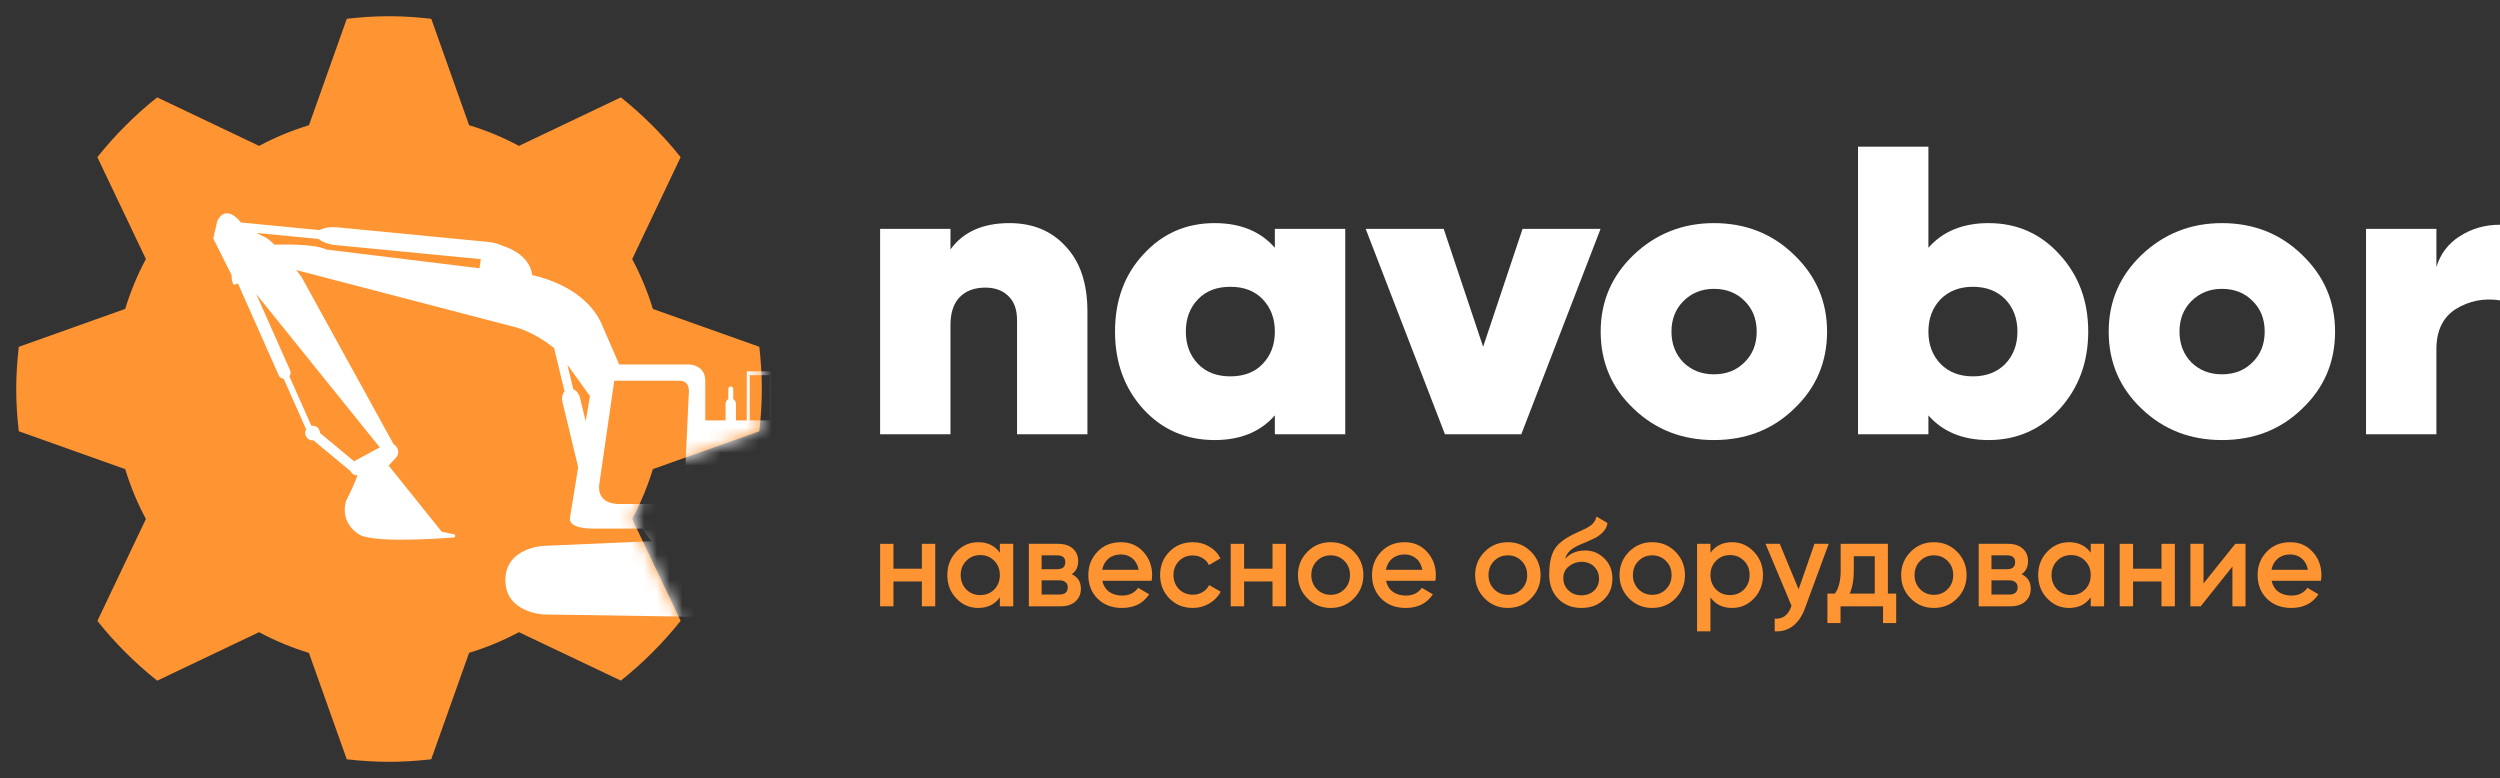 <svg width="196" height="61" viewBox="0 0 196 61" fill="none" xmlns="http://www.w3.org/2000/svg">
<rect x="0" y="0" width="196" height="61" fill="#333333" stroke="none"/>
<path fill-rule="evenodd" clip-rule="evenodd" d="M59.728 30.5C59.728 31.621 59.652 32.723 59.532 33.809H59.53L51.187 36.777C50.771 38.142 50.226 39.452 49.562 40.685L53.362 48.674C51.98 50.405 50.411 51.978 48.676 53.36L40.685 49.562C39.446 50.222 38.14 50.767 36.777 51.183L33.807 59.528C32.719 59.65 31.619 59.727 30.498 59.727C29.375 59.727 28.273 59.65 27.187 59.53L24.217 51.187C22.854 50.771 21.548 50.226 20.309 49.562L12.324 53.365C10.589 51.983 9.017 50.415 7.635 48.68L11.438 40.689C10.774 39.45 10.231 38.144 9.817 36.781L1.472 33.811C1.348 32.723 1.271 31.621 1.271 30.502C1.271 29.383 1.35 28.277 1.472 27.191L9.817 24.217C10.231 22.854 10.774 21.548 11.438 20.309L7.633 12.322C9.017 10.587 10.587 9.015 12.322 7.633L20.315 11.438C21.554 10.774 22.858 10.231 24.223 9.817L27.189 1.472C28.277 1.348 29.379 1.271 30.5 1.271C31.621 1.271 32.723 1.35 33.811 1.472L36.777 9.817C38.13 10.226 39.44 10.769 40.685 11.438L48.676 7.633C50.408 9.016 51.98 10.589 53.362 12.322L49.564 20.313C50.224 21.552 50.769 22.856 51.185 24.221L59.53 27.189C59.652 28.277 59.728 29.379 59.728 30.5Z" fill="#FF9432"/>
<mask id="mask0_57_2214" style="mask-type:alpha" maskUnits="userSpaceOnUse" x="1" y="1" width="59" height="59">
<path fill-rule="evenodd" clip-rule="evenodd" d="M59.728 30.5C59.728 31.621 59.652 32.723 59.532 33.809H59.53L51.187 36.777C50.771 38.142 50.226 39.452 49.562 40.685L53.362 48.674C51.98 50.405 50.411 51.978 48.676 53.36L40.685 49.562C39.446 50.222 38.14 50.767 36.777 51.183L33.807 59.528C32.719 59.65 31.619 59.727 30.498 59.727C29.375 59.727 28.273 59.65 27.187 59.53L24.217 51.187C22.854 50.771 21.548 50.226 20.309 49.562L12.324 53.365C10.589 51.983 9.017 50.415 7.635 48.68L11.438 40.689C10.774 39.45 10.231 38.144 9.817 36.781L1.472 33.811C1.348 32.723 1.271 31.621 1.271 30.502C1.271 29.383 1.35 28.277 1.472 27.191L9.817 24.217C10.231 22.854 10.774 21.548 11.438 20.309L7.633 12.322C9.017 10.587 10.587 9.015 12.322 7.633L20.315 11.438C21.554 10.774 22.858 10.231 24.223 9.817L27.189 1.472C28.277 1.348 29.379 1.271 30.5 1.271C31.621 1.271 32.723 1.35 33.811 1.472L36.777 9.817C38.13 10.226 39.44 10.769 40.685 11.438L48.676 7.633C50.408 9.016 51.98 10.589 53.362 12.322L49.564 20.313C50.224 21.552 50.769 22.856 51.185 24.221L59.53 27.189C59.652 28.277 59.728 29.379 59.728 30.5Z" fill="#FF9432"/>
</mask>
<g mask="url(#mask0_57_2214)">
<path d="M16.719 18.694L17.034 17.326C17.694 15.959 18.794 17.326 18.794 17.326C18.813 17.363 18.842 17.403 18.879 17.444C18.9 17.445 18.919 17.447 18.939 17.449L25.058 18.041C25.356 17.86 25.889 17.77 26.484 17.827L37.892 18.93C37.892 18.93 37.909 18.932 37.937 18.935L38.286 18.968C38.674 19.006 39.023 19.1 39.291 19.225C40.312 19.551 41.545 20.219 41.727 21.566C42.804 21.803 45.822 22.677 47.088 25.219L48.546 28.576H54.068C54.068 28.576 55.294 28.622 55.294 29.834V32.958H56.886V31.646C56.886 31.494 56.972 31.364 57.098 31.295L57.097 30.493C57.097 30.387 57.184 30.301 57.292 30.301C57.399 30.301 57.486 30.387 57.486 30.493V31.296C57.612 31.365 57.699 31.495 57.699 31.647V32.958H58.547V29.113H60.599V32.958L63.311 32.958C63.311 32.958 64.301 33.051 64.301 34.217V39.904C64.301 39.904 64.395 41.442 63.075 41.442H58.215L57.47 42.479L64.76 42.794C64.76 42.794 67.778 42.907 67.778 45.484C67.778 48.061 64.76 48.175 64.76 48.175L53.769 48.342V48.348L53.7 48.345L53.631 48.348V48.342L42.64 48.175C42.64 48.175 39.621 48.061 39.621 45.484C39.621 42.907 42.64 42.794 42.64 42.794L51.071 42.43L50.362 41.442H46.476C46.476 41.442 44.543 41.489 44.684 40.603L45.328 36.626L44.098 31.52C44.019 31.194 44.09 30.879 44.259 30.679L43.455 27.339C43.451 27.323 43.447 27.309 43.445 27.293C42.972 26.91 41.872 26.103 40.535 25.686L23.232 21.176C23.478 21.493 23.636 21.708 23.636 21.708L30.864 34.836C31.076 34.953 31.219 35.176 31.219 35.432C31.219 35.636 31.128 35.818 30.986 35.944L30.472 36.505L34.638 41.691L35.676 41.909V42.127C35.676 42.127 29.608 42.654 28.225 41.94C28.225 41.94 26.621 41.133 27.124 39.284C27.124 39.284 27.828 37.924 28.021 37.261C28.012 37.262 28.005 37.263 27.997 37.263C27.764 37.263 27.562 37.127 27.47 36.93L24.686 34.618C24.649 34.587 24.618 34.553 24.59 34.517C24.562 34.52 24.535 34.524 24.507 34.524C24.186 34.524 23.925 34.266 23.925 33.949C23.925 33.845 23.954 33.748 24.003 33.663L22.241 29.697C22.075 29.681 21.924 29.584 21.854 29.427L18.656 22.228L18.338 22.33C18.118 22.097 18.165 21.584 18.165 21.584L16.719 18.694ZM58.784 32.958H60.364V29.415H58.784V32.958ZM48.566 39.515H53.596L54.005 30.782C54.005 30.782 54.13 29.85 53.282 29.85H48.158L46.994 37.899C46.995 37.9 46.617 39.515 48.566 39.515L48.566 39.515ZM44.947 30.517C45.189 30.62 45.395 30.87 45.474 31.195L45.918 33.038L46.251 31.049L44.486 28.603L44.947 30.517ZM25.585 19.563L37.592 21.032L37.694 20.317L26.347 19.219C25.751 19.161 25.247 18.971 24.989 18.736L20.112 18.265C20.415 18.427 20.648 18.538 20.648 18.538C20.87 18.602 21.179 18.851 21.515 19.18C22.359 19.156 24.737 19.131 25.585 19.563L25.585 19.563ZM22.748 29.038C22.817 29.196 22.788 29.371 22.688 29.503L24.412 33.382C24.443 33.377 24.475 33.373 24.508 33.373C24.83 33.373 25.09 33.631 25.09 33.948C25.09 33.953 25.09 33.957 25.09 33.961C25.124 33.98 25.156 34.002 25.188 34.028L27.759 36.163C27.76 36.162 27.76 36.162 27.76 36.162L29.773 35.074L20.089 23.055L22.748 29.038Z" fill="white"/>
</g>
<path d="M79.138 17.492C80.977 17.492 82.451 18.104 83.558 19.328C84.689 20.53 85.254 22.227 85.254 24.417V34.049H79.736V25.094C79.736 24.278 79.514 23.655 79.071 23.226C78.628 22.774 78.019 22.549 77.243 22.549C76.379 22.549 75.703 22.807 75.216 23.322C74.75 23.816 74.518 24.535 74.518 25.48V34.049H69V17.943H74.518V19.553C75.515 18.179 77.055 17.492 79.138 17.492Z" fill="white"/>
<path d="M99.949 19.424V17.943H105.467V34.049H99.949V32.567C98.819 33.856 97.246 34.5 95.229 34.5C92.991 34.5 91.13 33.695 89.645 32.084C88.16 30.452 87.418 28.422 87.418 25.996C87.418 23.548 88.16 21.529 89.645 19.94C91.13 18.308 92.991 17.492 95.229 17.492C97.246 17.492 98.819 18.136 99.949 19.424ZM93.933 28.541C94.553 29.185 95.395 29.507 96.459 29.507C97.523 29.507 98.365 29.185 98.985 28.541C99.628 27.875 99.949 27.027 99.949 25.996C99.949 24.965 99.628 24.117 98.985 23.451C98.365 22.807 97.523 22.485 96.459 22.485C95.395 22.485 94.553 22.807 93.933 23.451C93.29 24.117 92.969 24.965 92.969 25.996C92.969 27.027 93.29 27.875 93.933 28.541Z" fill="white"/>
<path d="M116.277 27.188L119.368 17.943H125.484L119.268 34.049H113.285L107.07 17.943H113.186L116.277 27.188Z" fill="white"/>
<path d="M134.368 34.5C131.886 34.5 129.792 33.684 128.086 32.052C126.357 30.42 125.493 28.401 125.493 25.996C125.493 23.634 126.357 21.626 128.086 19.972C129.836 18.318 131.93 17.492 134.368 17.492C136.85 17.492 138.944 18.318 140.65 19.972C142.378 21.626 143.242 23.634 143.242 25.996C143.242 28.401 142.378 30.42 140.65 32.052C138.966 33.684 136.872 34.5 134.368 34.5ZM134.368 29.346C135.343 29.346 136.14 29.035 136.761 28.412C137.403 27.789 137.725 26.984 137.725 25.996C137.725 25.008 137.403 24.203 136.761 23.58C136.14 22.957 135.343 22.646 134.368 22.646C133.415 22.646 132.617 22.968 131.975 23.612C131.354 24.235 131.044 25.029 131.044 25.996C131.044 26.962 131.354 27.767 131.975 28.412C132.617 29.035 133.415 29.346 134.368 29.346Z" fill="white"/>
<path d="M155.906 17.492C158.122 17.492 159.973 18.308 161.457 19.94C162.964 21.572 163.717 23.591 163.717 25.996C163.717 28.401 162.964 30.43 161.457 32.084C159.95 33.695 158.1 34.5 155.906 34.5C153.89 34.5 152.317 33.856 151.187 32.567V34.049H145.669V11.5H151.187V19.424C152.317 18.136 153.89 17.492 155.906 17.492ZM152.151 28.541C152.793 29.185 153.635 29.507 154.677 29.507C155.718 29.507 156.56 29.185 157.203 28.541C157.845 27.875 158.167 27.027 158.167 25.996C158.167 24.965 157.845 24.117 157.203 23.451C156.56 22.807 155.718 22.485 154.677 22.485C153.635 22.485 152.793 22.807 152.151 23.451C151.508 24.117 151.187 24.965 151.187 25.996C151.187 27.027 151.508 27.875 152.151 28.541Z" fill="white"/>
<path d="M174.195 34.5C171.714 34.5 169.62 33.684 167.913 32.052C166.185 30.42 165.321 28.401 165.321 25.996C165.321 23.634 166.185 21.626 167.913 19.972C169.664 18.318 171.758 17.492 174.195 17.492C176.677 17.492 178.771 18.318 180.477 19.972C182.206 21.626 183.07 23.634 183.07 25.996C183.07 28.401 182.206 30.42 180.477 32.052C178.793 33.684 176.699 34.5 174.195 34.5ZM174.195 29.346C175.17 29.346 175.968 29.035 176.589 28.412C177.231 27.789 177.552 26.984 177.552 25.996C177.552 25.008 177.231 24.203 176.589 23.58C175.968 22.957 175.17 22.646 174.195 22.646C173.243 22.646 172.445 22.968 171.802 23.612C171.182 24.235 170.872 25.029 170.872 25.996C170.872 26.962 171.182 27.767 171.802 28.412C172.445 29.035 173.243 29.346 174.195 29.346Z" fill="white"/>
<path d="M191.014 17.943V20.938C191.324 19.908 191.934 19.102 192.842 18.522C193.773 17.921 194.826 17.62 196 17.62V23.548C194.737 23.354 193.585 23.58 192.543 24.224C191.524 24.868 191.014 25.921 191.014 27.381V34.049H185.497V17.943H191.014Z" fill="white"/>
<path d="M72.275 44.586V42.636H73.324V47.535H72.275V45.586H70.049V47.535H69V42.636H70.049V44.586H72.275Z" fill="#FF9432"/>
<path d="M78.389 43.332V42.636H79.439V47.535H78.389V46.83C77.994 47.385 77.427 47.663 76.689 47.663C76.022 47.663 75.452 47.415 74.979 46.918C74.506 46.422 74.269 45.811 74.269 45.086C74.269 44.361 74.506 43.75 74.979 43.254C75.452 42.757 76.022 42.509 76.689 42.509C77.427 42.509 77.994 42.783 78.389 43.332ZM75.756 46.213C76.048 46.507 76.414 46.654 76.854 46.654C77.294 46.654 77.66 46.507 77.952 46.213C78.243 45.912 78.389 45.537 78.389 45.086C78.389 44.635 78.243 44.263 77.952 43.969C77.66 43.668 77.294 43.518 76.854 43.518C76.414 43.518 76.048 43.668 75.756 43.969C75.465 44.263 75.319 44.635 75.319 45.086C75.319 45.53 75.465 45.906 75.756 46.213Z" fill="#FF9432"/>
<path d="M84.024 45.017C84.503 45.246 84.743 45.621 84.743 46.144C84.743 46.562 84.6 46.899 84.315 47.153C84.037 47.408 83.648 47.535 83.149 47.535H80.662V42.636H82.955C83.447 42.636 83.833 42.76 84.111 43.008C84.39 43.257 84.529 43.583 84.529 43.988C84.529 44.452 84.361 44.795 84.024 45.017ZM82.877 43.538H81.663V44.625H82.877C83.305 44.625 83.519 44.442 83.519 44.077C83.519 43.717 83.305 43.538 82.877 43.538ZM81.663 46.614H83.052C83.493 46.614 83.713 46.422 83.713 46.036C83.713 45.867 83.654 45.736 83.538 45.644C83.421 45.546 83.259 45.497 83.052 45.497H81.663V46.614Z" fill="#FF9432"/>
<path d="M90.289 45.537H86.422C86.5 45.902 86.675 46.187 86.947 46.389C87.225 46.592 87.569 46.693 87.977 46.693C88.527 46.693 88.945 46.49 89.23 46.085L90.095 46.595C89.622 47.307 88.913 47.663 87.967 47.663C87.183 47.663 86.545 47.421 86.053 46.938C85.567 46.448 85.324 45.831 85.324 45.086C85.324 44.361 85.564 43.75 86.043 43.254C86.516 42.757 87.131 42.509 87.889 42.509C88.595 42.509 89.178 42.76 89.638 43.263C90.098 43.766 90.328 44.377 90.328 45.096C90.328 45.226 90.315 45.373 90.289 45.537ZM86.412 44.674H89.269C89.198 44.289 89.036 43.992 88.783 43.783C88.537 43.574 88.236 43.469 87.879 43.469C87.491 43.469 87.167 43.577 86.908 43.792C86.649 44.008 86.484 44.302 86.412 44.674Z" fill="#FF9432"/>
<path d="M93.516 47.663C92.784 47.663 92.172 47.415 91.68 46.918C91.194 46.415 90.951 45.804 90.951 45.086C90.951 44.354 91.194 43.743 91.68 43.254C92.172 42.757 92.784 42.509 93.516 42.509C93.989 42.509 94.42 42.623 94.808 42.852C95.197 43.08 95.489 43.387 95.683 43.773L94.779 44.302C94.669 44.067 94.501 43.884 94.274 43.753C94.054 43.616 93.798 43.547 93.506 43.547C93.079 43.547 92.719 43.694 92.428 43.988C92.143 44.289 92 44.655 92 45.086C92 45.517 92.143 45.883 92.428 46.183C92.719 46.477 93.079 46.624 93.506 46.624C93.791 46.624 94.047 46.559 94.274 46.428C94.507 46.291 94.682 46.105 94.799 45.87L95.702 46.389C95.495 46.781 95.194 47.091 94.799 47.32C94.41 47.549 93.983 47.663 93.516 47.663Z" fill="#FF9432"/>
<path d="M99.764 44.586V42.636H100.813V47.535H99.764V45.586H97.539V47.535H96.489V42.636H97.539V44.586H99.764Z" fill="#FF9432"/>
<path d="M106.141 46.918C105.649 47.415 105.043 47.663 104.324 47.663C103.605 47.663 102.999 47.415 102.507 46.918C102.008 46.415 101.759 45.804 101.759 45.086C101.759 44.367 102.008 43.757 102.507 43.254C102.999 42.757 103.605 42.509 104.324 42.509C105.043 42.509 105.649 42.757 106.141 43.254C106.64 43.757 106.889 44.367 106.889 45.086C106.889 45.804 106.64 46.415 106.141 46.918ZM102.808 45.086C102.808 45.53 102.954 45.899 103.245 46.193C103.537 46.487 103.896 46.634 104.324 46.634C104.751 46.634 105.111 46.487 105.402 46.193C105.694 45.899 105.84 45.53 105.84 45.086C105.84 44.642 105.694 44.273 105.402 43.979C105.111 43.685 104.751 43.538 104.324 43.538C103.896 43.538 103.537 43.685 103.245 43.979C102.954 44.273 102.808 44.642 102.808 45.086Z" fill="#FF9432"/>
<path d="M112.531 45.537H108.664C108.742 45.902 108.916 46.187 109.189 46.389C109.467 46.592 109.81 46.693 110.219 46.693C110.769 46.693 111.187 46.49 111.472 46.085L112.337 46.595C111.864 47.307 111.155 47.663 110.209 47.663C109.425 47.663 108.787 47.421 108.295 46.938C107.809 46.448 107.566 45.831 107.566 45.086C107.566 44.361 107.806 43.75 108.285 43.254C108.758 42.757 109.373 42.509 110.131 42.509C110.837 42.509 111.42 42.76 111.88 43.263C112.34 43.766 112.57 44.377 112.57 45.096C112.57 45.226 112.557 45.373 112.531 45.537ZM108.654 44.674H111.511C111.44 44.289 111.278 43.992 111.025 43.783C110.779 43.574 110.478 43.469 110.121 43.469C109.733 43.469 109.409 43.577 109.15 43.792C108.891 44.008 108.725 44.302 108.654 44.674Z" fill="#FF9432"/>
<path d="M120.033 46.918C119.54 47.415 118.935 47.663 118.216 47.663C117.497 47.663 116.891 47.415 116.399 46.918C115.9 46.415 115.65 45.804 115.65 45.086C115.65 44.367 115.9 43.757 116.399 43.254C116.891 42.757 117.497 42.509 118.216 42.509C118.935 42.509 119.54 42.757 120.033 43.254C120.531 43.757 120.781 44.367 120.781 45.086C120.781 45.804 120.531 46.415 120.033 46.918ZM116.7 45.086C116.7 45.53 116.846 45.899 117.137 46.193C117.429 46.487 117.788 46.634 118.216 46.634C118.643 46.634 119.003 46.487 119.294 46.193C119.586 45.899 119.731 45.53 119.731 45.086C119.731 44.642 119.586 44.273 119.294 43.979C119.003 43.685 118.643 43.538 118.216 43.538C117.788 43.538 117.429 43.685 117.137 43.979C116.846 44.273 116.7 44.642 116.7 45.086Z" fill="#FF9432"/>
<path d="M123.984 47.663C123.245 47.663 122.637 47.421 122.157 46.938C121.691 46.448 121.458 45.824 121.458 45.066C121.458 44.243 121.581 43.603 121.827 43.146C122.066 42.695 122.565 42.28 123.323 41.901C123.349 41.888 123.391 41.869 123.449 41.842C123.514 41.81 123.582 41.777 123.654 41.744C123.725 41.712 123.796 41.679 123.867 41.647C124.139 41.522 124.308 41.444 124.373 41.411C124.411 41.392 124.525 41.32 124.713 41.196C124.939 41.032 125.092 40.8 125.169 40.5L126.024 41C125.992 41.359 125.769 41.689 125.354 41.989C125.283 42.055 125.15 42.133 124.956 42.225L124.538 42.421L124.052 42.626C123.631 42.796 123.32 42.969 123.119 43.146C122.918 43.322 122.779 43.547 122.701 43.822C123.09 43.378 123.618 43.156 124.285 43.156C124.855 43.156 125.351 43.361 125.772 43.773C126.199 44.184 126.413 44.717 126.413 45.37C126.413 46.036 126.186 46.585 125.733 47.016C125.286 47.447 124.703 47.663 123.984 47.663ZM123.974 46.673C124.382 46.673 124.716 46.552 124.975 46.311C125.234 46.062 125.364 45.749 125.364 45.37C125.364 44.985 125.234 44.668 124.975 44.419C124.722 44.171 124.392 44.047 123.984 44.047C123.621 44.047 123.294 44.165 123.003 44.4C122.711 44.622 122.565 44.929 122.565 45.321C122.565 45.713 122.701 46.036 122.973 46.291C123.245 46.546 123.579 46.673 123.974 46.673Z" fill="#FF9432"/>
<path d="M131.353 46.918C130.861 47.415 130.255 47.663 129.536 47.663C128.817 47.663 128.211 47.415 127.719 46.918C127.22 46.415 126.971 45.804 126.971 45.086C126.971 44.367 127.22 43.757 127.719 43.254C128.211 42.757 128.817 42.509 129.536 42.509C130.255 42.509 130.861 42.757 131.353 43.254C131.852 43.757 132.101 44.367 132.101 45.086C132.101 45.804 131.852 46.415 131.353 46.918ZM128.02 45.086C128.02 45.53 128.166 45.899 128.457 46.193C128.749 46.487 129.108 46.634 129.536 46.634C129.963 46.634 130.323 46.487 130.614 46.193C130.906 45.899 131.052 45.53 131.052 45.086C131.052 44.642 130.906 44.273 130.614 43.979C130.323 43.685 129.963 43.538 129.536 43.538C129.108 43.538 128.749 43.685 128.457 43.979C128.166 44.273 128.02 44.642 128.02 45.086Z" fill="#FF9432"/>
<path d="M135.8 42.509C136.46 42.509 137.03 42.76 137.51 43.263C137.983 43.76 138.219 44.367 138.219 45.086C138.219 45.811 137.983 46.422 137.51 46.918C137.037 47.415 136.467 47.663 135.8 47.663C135.068 47.663 134.501 47.389 134.099 46.84V49.495H133.05V42.636H134.099V43.342C134.494 42.786 135.061 42.509 135.8 42.509ZM134.537 46.213C134.828 46.507 135.194 46.654 135.634 46.654C136.075 46.654 136.441 46.507 136.732 46.213C137.024 45.912 137.17 45.537 137.17 45.086C137.17 44.635 137.024 44.263 136.732 43.969C136.441 43.668 136.075 43.518 135.634 43.518C135.194 43.518 134.828 43.668 134.537 43.969C134.245 44.263 134.099 44.635 134.099 45.086C134.099 45.53 134.245 45.906 134.537 46.213Z" fill="#FF9432"/>
<path d="M141.011 46.203L142.255 42.636H143.372L141.507 47.692C141.28 48.313 140.963 48.777 140.555 49.084C140.146 49.391 139.674 49.528 139.136 49.495V48.506C139.758 48.545 140.189 48.231 140.428 47.565L140.457 47.496L138.417 42.636H139.534L141.011 46.203Z" fill="#FF9432"/>
<path d="M148.01 42.636V46.536H148.661V48.849H147.631V47.535H144.298V48.849H143.268V46.536H143.861C144.159 46.118 144.308 45.527 144.308 44.763V42.636H148.01ZM145.017 46.536H146.98V43.606H145.338V44.763C145.338 45.468 145.231 46.059 145.017 46.536Z" fill="#FF9432"/>
<path d="M153.433 46.918C152.941 47.415 152.335 47.663 151.616 47.663C150.897 47.663 150.292 47.415 149.799 46.918C149.301 46.415 149.051 45.804 149.051 45.086C149.051 44.367 149.301 43.757 149.799 43.254C150.292 42.757 150.897 42.509 151.616 42.509C152.335 42.509 152.941 42.757 153.433 43.254C153.932 43.757 154.182 44.367 154.182 45.086C154.182 45.804 153.932 46.415 153.433 46.918ZM150.101 45.086C150.101 45.53 150.246 45.899 150.538 46.193C150.829 46.487 151.189 46.634 151.616 46.634C152.044 46.634 152.403 46.487 152.695 46.193C152.986 45.899 153.132 45.53 153.132 45.086C153.132 44.642 152.986 44.273 152.695 43.979C152.403 43.685 152.044 43.538 151.616 43.538C151.189 43.538 150.829 43.685 150.538 43.979C150.246 44.273 150.101 44.642 150.101 45.086Z" fill="#FF9432"/>
<path d="M158.492 45.017C158.972 45.246 159.211 45.621 159.211 46.144C159.211 46.562 159.069 46.899 158.784 47.153C158.505 47.408 158.117 47.535 157.618 47.535H155.13V42.636H157.424C157.916 42.636 158.301 42.76 158.58 43.008C158.858 43.257 158.998 43.583 158.998 43.988C158.998 44.452 158.829 44.795 158.492 45.017ZM157.346 43.538H156.131V44.625H157.346C157.773 44.625 157.987 44.442 157.987 44.077C157.987 43.717 157.773 43.538 157.346 43.538ZM156.131 46.614H157.521C157.961 46.614 158.182 46.422 158.182 46.036C158.182 45.867 158.123 45.736 158.007 45.644C157.89 45.546 157.728 45.497 157.521 45.497H156.131V46.614Z" fill="#FF9432"/>
<path d="M163.912 43.332V42.636H164.962V47.535H163.912V46.83C163.517 47.385 162.951 47.663 162.212 47.663C161.545 47.663 160.975 47.415 160.502 46.918C160.029 46.422 159.793 45.811 159.793 45.086C159.793 44.361 160.029 43.75 160.502 43.254C160.975 42.757 161.545 42.509 162.212 42.509C162.951 42.509 163.517 42.783 163.912 43.332ZM161.279 46.213C161.571 46.507 161.937 46.654 162.377 46.654C162.818 46.654 163.184 46.507 163.475 46.213C163.767 45.912 163.912 45.537 163.912 45.086C163.912 44.635 163.767 44.263 163.475 43.969C163.184 43.668 162.818 43.518 162.377 43.518C161.937 43.518 161.571 43.668 161.279 43.969C160.988 44.263 160.842 44.635 160.842 45.086C160.842 45.53 160.988 45.906 161.279 46.213Z" fill="#FF9432"/>
<path d="M169.46 44.586V42.636H170.509V47.535H169.46V45.586H167.234V47.535H166.185V42.636H167.234V44.586H169.46Z" fill="#FF9432"/>
<path d="M172.756 45.742L175.244 42.636H176.05V47.535H175.02V44.419L172.533 47.535H171.727V42.636H172.756V45.742Z" fill="#FF9432"/>
<path d="M181.961 45.537H178.094C178.172 45.902 178.347 46.187 178.619 46.389C178.897 46.592 179.24 46.693 179.649 46.693C180.199 46.693 180.617 46.49 180.902 46.085L181.767 46.595C181.294 47.307 180.585 47.663 179.639 47.663C178.855 47.663 178.217 47.421 177.725 46.938C177.239 46.448 176.996 45.831 176.996 45.086C176.996 44.361 177.236 43.75 177.715 43.254C178.188 42.757 178.803 42.509 179.561 42.509C180.267 42.509 180.85 42.76 181.31 43.263C181.77 43.766 182 44.377 182 45.096C182 45.226 181.987 45.373 181.961 45.537ZM178.084 44.674H180.941C180.87 44.289 180.708 43.992 180.455 43.783C180.209 43.574 179.908 43.469 179.551 43.469C179.163 43.469 178.839 43.577 178.58 43.792C178.321 44.008 178.155 44.302 178.084 44.674Z" fill="#FF9432"/>
</svg>

